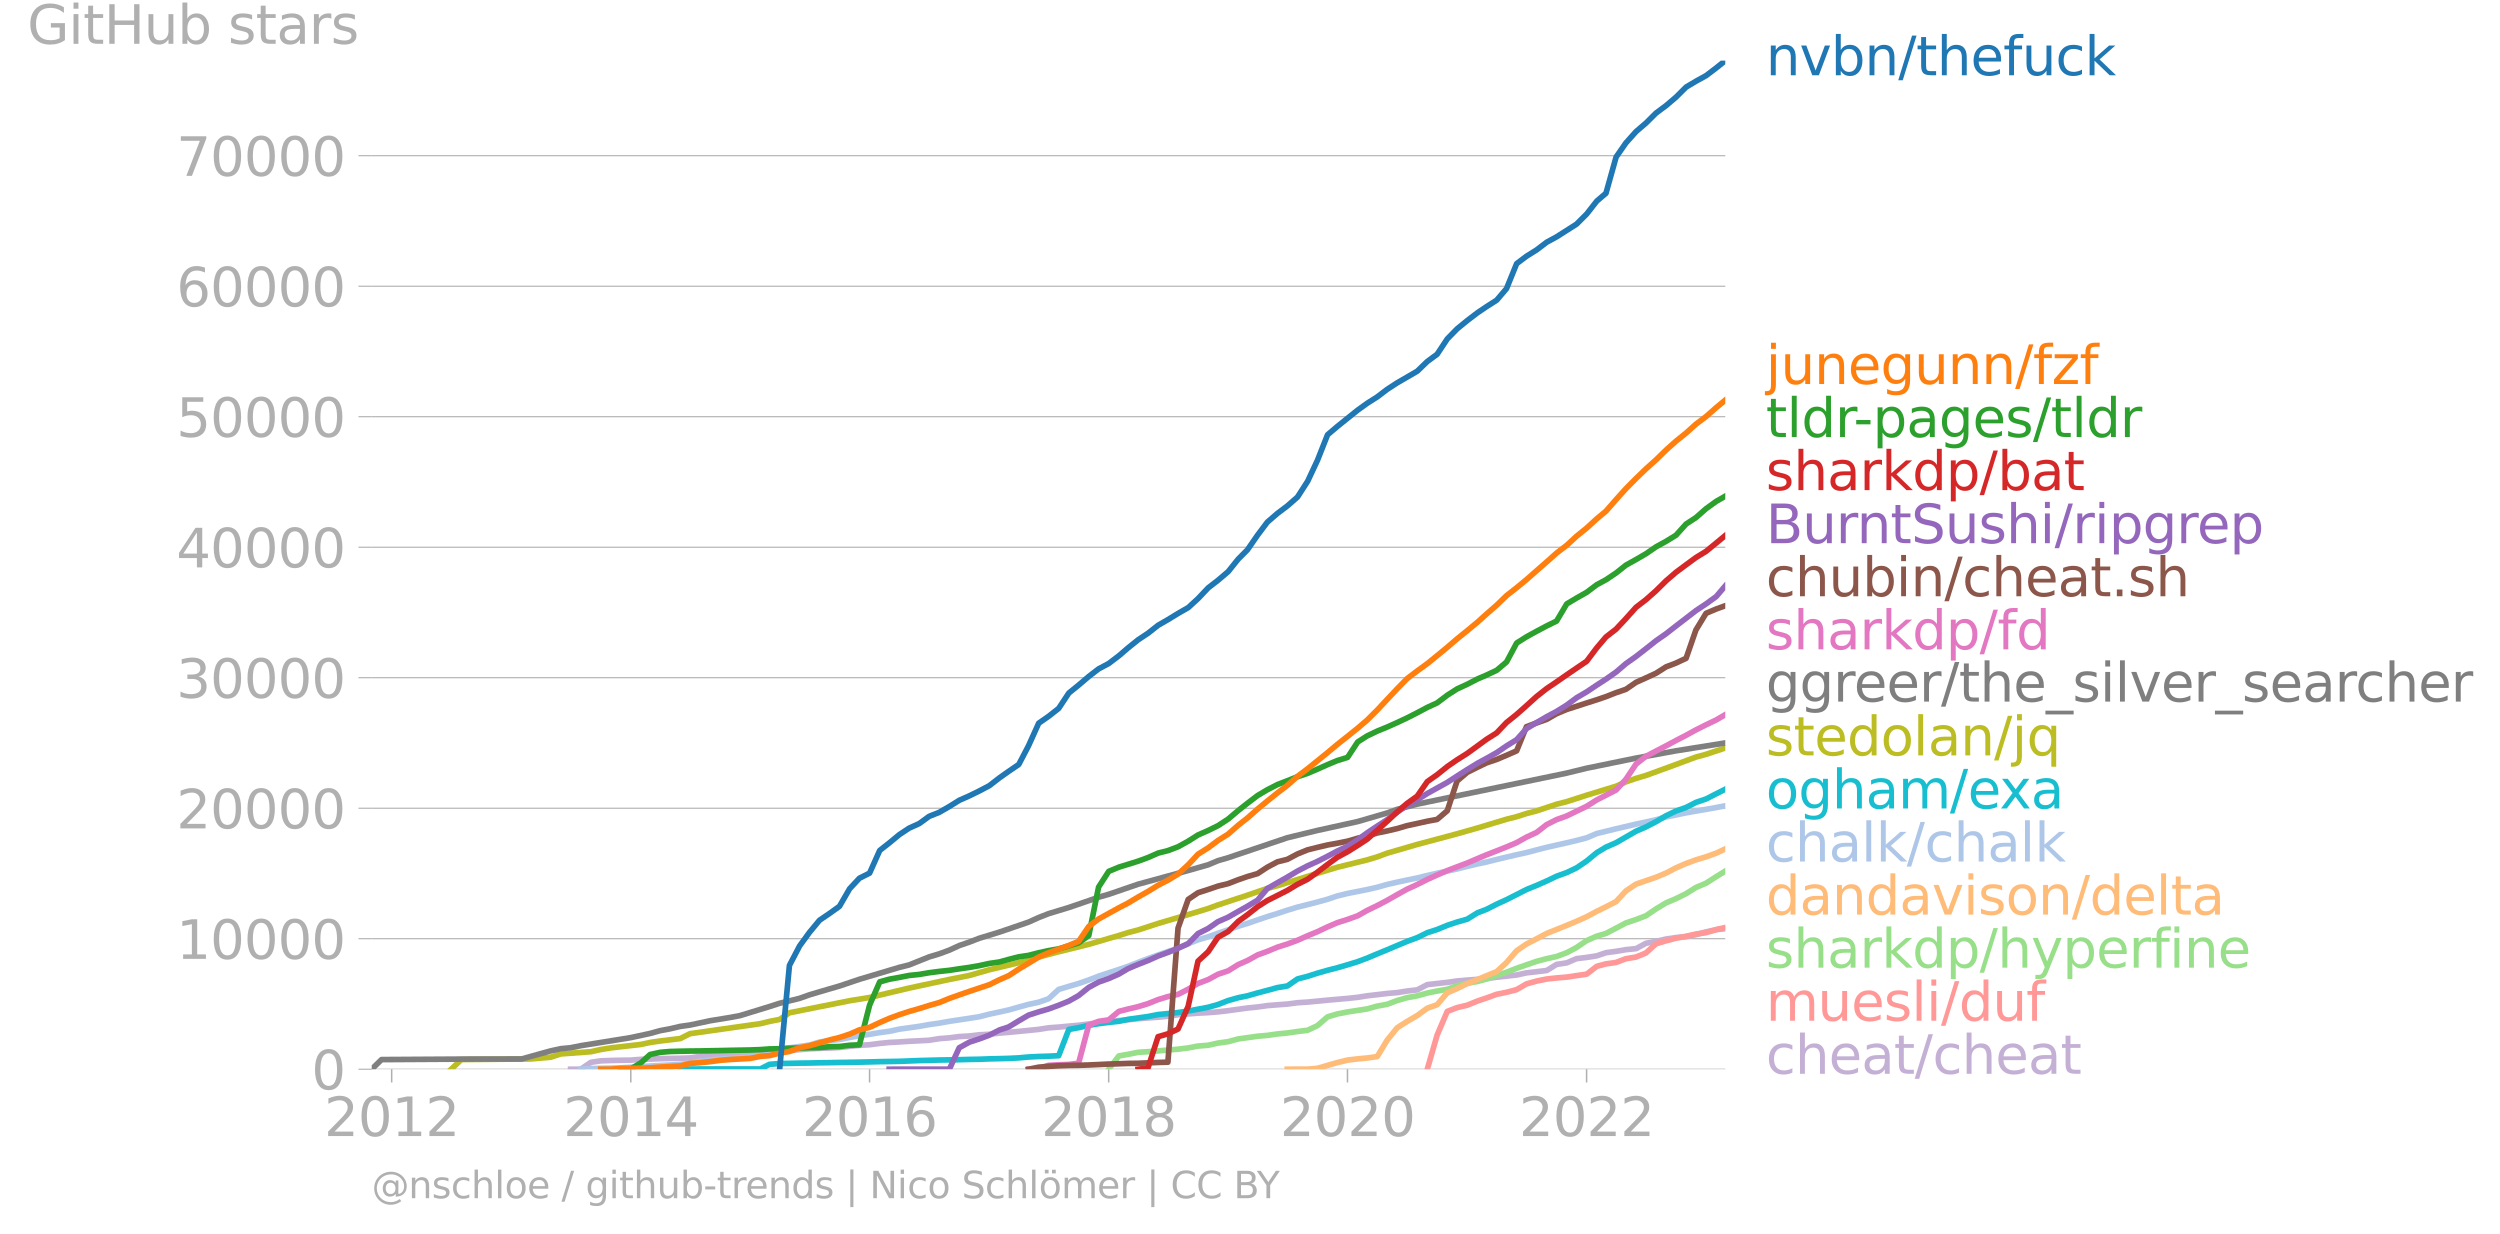 <svg xmlns="http://www.w3.org/2000/svg" xmlns:xlink="http://www.w3.org/1999/xlink" width="879.458" height="434.171" viewBox="0 0 659.593 325.628"><defs><style>*{stroke-linejoin:round;stroke-linecap:butt}</style></defs><g id="figure_1"><path id="patch_1" d="M0 325.628h659.593V0H0v325.628z" style="fill:none"/><g id="axes_1"><path id="patch_2" d="M98.073 282.101h357.12V15.99H98.073v266.112z" style="fill:none"/><g id="matplotlib.axis_1"><g id="xtick_1"><g id="line2d_1"><defs><path id="m8db3f0d326" d="M0 0v3.5" style="stroke:#b0b0b0;stroke-width:.4"/></defs><use xlink:href="#m8db3f0d326" x="103.338" y="282.101" style="fill:#b0b0b0;stroke:#b0b0b0;stroke-width:.4"/></g><g id="text_1" style="fill:#b0b0b0" transform="matrix(.14 0 0 -.14 85.523 299.74)"><defs><path id="DejaVuSans-32" d="M1228 531h2203V0H469v531q359 372 979 998 621 627 780 809 303 340 423 576 121 236 121 464 0 372-261 606-261 235-680 235-297 0-627-103-329-103-704-313v638q381 153 712 231 332 78 607 78 725 0 1156-363 431-362 431-968 0-288-108-546-107-257-392-607-78-91-497-524-418-433-1181-1211z" transform="scale(.016)"/><path id="DejaVuSans-30" d="M2034 4250q-487 0-733-480-245-479-245-1442 0-959 245-1439 246-480 733-480 491 0 736 480 246 480 246 1439 0 963-246 1442-245 480-736 480zm0 500q785 0 1199-621 414-620 414-1801 0-1178-414-1799Q2819-91 2034-91q-784 0-1198 620-414 621-414 1799 0 1181 414 1801 414 621 1198 621z" transform="scale(.016)"/><path id="DejaVuSans-31" d="M794 531h1031v3560L703 3866v575l1116 225h631V531h1031V0H794v531z" transform="scale(.016)"/></defs><use xlink:href="#DejaVuSans-32"/><use xlink:href="#DejaVuSans-30" x="63.623"/><use xlink:href="#DejaVuSans-31" x="127.246"/><use xlink:href="#DejaVuSans-32" x="190.869"/></g></g><g id="xtick_2"><use xlink:href="#m8db3f0d326" id="line2d_2" x="166.425" y="282.101" style="fill:#b0b0b0;stroke:#b0b0b0;stroke-width:.4"/><g id="text_2" style="fill:#b0b0b0" transform="matrix(.14 0 0 -.14 148.61 299.74)"><defs><path id="DejaVuSans-34" d="M2419 4116 825 1625h1594v2491zm-166 550h794V1625h666v-525h-666V0h-628v1100H313v609l1940 2957z" transform="scale(.016)"/></defs><use xlink:href="#DejaVuSans-32"/><use xlink:href="#DejaVuSans-30" x="63.623"/><use xlink:href="#DejaVuSans-31" x="127.246"/><use xlink:href="#DejaVuSans-34" x="190.869"/></g></g><g id="xtick_3"><use xlink:href="#m8db3f0d326" id="line2d_3" x="229.426" y="282.101" style="fill:#b0b0b0;stroke:#b0b0b0;stroke-width:.4"/><g id="text_3" style="fill:#b0b0b0" transform="matrix(.14 0 0 -.14 211.61 299.74)"><defs><path id="DejaVuSans-36" d="M2113 2584q-425 0-674-291-248-290-248-796 0-503 248-796 249-292 674-292t673 292q248 293 248 796 0 506-248 796-248 291-673 291zm1253 1979v-575q-238 112-480 171-242 60-480 60-625 0-955-422-329-422-376-1275 184 272 462 417 279 145 613 145 703 0 1111-427 408-426 408-1160 0-719-425-1154Q2819-91 2113-91q-810 0-1238 620-428 621-428 1799 0 1106 525 1764t1409 658q238 0 480-47t505-140z" transform="scale(.016)"/></defs><use xlink:href="#DejaVuSans-32"/><use xlink:href="#DejaVuSans-30" x="63.623"/><use xlink:href="#DejaVuSans-31" x="127.246"/><use xlink:href="#DejaVuSans-36" x="190.869"/></g></g><g id="xtick_4"><use xlink:href="#m8db3f0d326" id="line2d_4" x="292.513" y="282.101" style="fill:#b0b0b0;stroke:#b0b0b0;stroke-width:.4"/><g id="text_4" style="fill:#b0b0b0" transform="matrix(.14 0 0 -.14 274.698 299.74)"><defs><path id="DejaVuSans-38" d="M2034 2216q-450 0-708-241-257-241-257-662 0-422 257-663 258-241 708-241t709 242q260 243 260 662 0 421-258 662-257 241-711 241zm-631 268q-406 100-633 378-226 279-226 679 0 559 398 884 399 325 1092 325 697 0 1094-325t397-884q0-400-227-679-226-278-629-378 456-106 710-416 255-309 255-755 0-679-414-1042Q2806-91 2034-91q-771 0-1186 362-414 363-414 1042 0 446 256 755 257 310 713 416zm-231 997q0-362 226-565 227-203 636-203 407 0 636 203 230 203 230 565 0 363-230 566-229 203-636 203-409 0-636-203-226-203-226-566z" transform="scale(.016)"/></defs><use xlink:href="#DejaVuSans-32"/><use xlink:href="#DejaVuSans-30" x="63.623"/><use xlink:href="#DejaVuSans-31" x="127.246"/><use xlink:href="#DejaVuSans-38" x="190.869"/></g></g><g id="xtick_5"><use xlink:href="#m8db3f0d326" id="line2d_5" x="355.514" y="282.101" style="fill:#b0b0b0;stroke:#b0b0b0;stroke-width:.4"/><g id="text_5" style="fill:#b0b0b0" transform="matrix(.14 0 0 -.14 337.699 299.74)"><use xlink:href="#DejaVuSans-32"/><use xlink:href="#DejaVuSans-30" x="63.623"/><use xlink:href="#DejaVuSans-32" x="127.246"/><use xlink:href="#DejaVuSans-30" x="190.869"/></g></g><g id="xtick_6"><use xlink:href="#m8db3f0d326" id="line2d_6" x="418.601" y="282.101" style="fill:#b0b0b0;stroke:#b0b0b0;stroke-width:.4"/><g id="text_6" style="fill:#b0b0b0" transform="matrix(.14 0 0 -.14 400.786 299.74)"><use xlink:href="#DejaVuSans-32"/><use xlink:href="#DejaVuSans-30" x="63.623"/><use xlink:href="#DejaVuSans-32" x="127.246"/><use xlink:href="#DejaVuSans-32" x="190.869"/></g></g></g><g id="matplotlib.axis_2"><g id="ytick_1"><path id="line2d_7" d="M98.073 282.101h357.12" clip-path="url(#p2dee086907)" style="fill:none;stroke:#b0b0b0;stroke-width:.3;stroke-linecap:square"/><g id="line2d_8"><defs><path id="m0c941d8a21" d="M0 0h-3.5" style="stroke:#b0b0b0;stroke-width:.3"/></defs><use xlink:href="#m0c941d8a21" x="98.073" y="282.101" style="fill:#b0b0b0;stroke:#b0b0b0;stroke-width:.3"/></g><use xlink:href="#DejaVuSans-30" id="text_7" style="fill:#b0b0b0" transform="matrix(.14 0 0 -.14 82.166 287.42)"/></g><g id="ytick_2"><path id="line2d_9" d="M98.073 247.67h357.12" clip-path="url(#p2dee086907)" style="fill:none;stroke:#b0b0b0;stroke-width:.3;stroke-linecap:square"/><use xlink:href="#m0c941d8a21" id="line2d_10" x="98.073" y="247.671" style="fill:#b0b0b0;stroke:#b0b0b0;stroke-width:.3"/><g id="text_8" style="fill:#b0b0b0" transform="matrix(.14 0 0 -.14 46.536 252.99)"><use xlink:href="#DejaVuSans-31"/><use xlink:href="#DejaVuSans-30" x="63.623"/><use xlink:href="#DejaVuSans-30" x="127.246"/><use xlink:href="#DejaVuSans-30" x="190.869"/><use xlink:href="#DejaVuSans-30" x="254.492"/></g></g><g id="ytick_3"><path id="line2d_11" d="M98.073 213.24h357.12" clip-path="url(#p2dee086907)" style="fill:none;stroke:#b0b0b0;stroke-width:.3;stroke-linecap:square"/><use xlink:href="#m0c941d8a21" id="line2d_12" x="98.073" y="213.24" style="fill:#b0b0b0;stroke:#b0b0b0;stroke-width:.3"/><g id="text_9" style="fill:#b0b0b0" transform="matrix(.14 0 0 -.14 46.536 218.559)"><use xlink:href="#DejaVuSans-32"/><use xlink:href="#DejaVuSans-30" x="63.623"/><use xlink:href="#DejaVuSans-30" x="127.246"/><use xlink:href="#DejaVuSans-30" x="190.869"/><use xlink:href="#DejaVuSans-30" x="254.492"/></g></g><g id="ytick_4"><path id="line2d_13" d="M98.073 178.809h357.12" clip-path="url(#p2dee086907)" style="fill:none;stroke:#b0b0b0;stroke-width:.3;stroke-linecap:square"/><use xlink:href="#m0c941d8a21" id="line2d_14" x="98.073" y="178.809" style="fill:#b0b0b0;stroke:#b0b0b0;stroke-width:.3"/><g id="text_10" style="fill:#b0b0b0" transform="matrix(.14 0 0 -.14 46.536 184.128)"><defs><path id="DejaVuSans-33" d="M2597 2516q453-97 707-404 255-306 255-756 0-690-475-1069Q2609-91 1734-91q-293 0-604 58T488 141v609q262-153 574-231 313-78 654-78 593 0 904 234t311 681q0 413-289 645-289 233-804 233h-544v519h569q465 0 712 186t247 536q0 359-255 551-254 193-729 193-260 0-557-57-297-56-653-174v562q360 100 674 150t592 50q719 0 1137-327 419-326 419-882 0-388-222-655t-631-370z" transform="scale(.016)"/></defs><use xlink:href="#DejaVuSans-33"/><use xlink:href="#DejaVuSans-30" x="63.623"/><use xlink:href="#DejaVuSans-30" x="127.246"/><use xlink:href="#DejaVuSans-30" x="190.869"/><use xlink:href="#DejaVuSans-30" x="254.492"/></g></g><g id="ytick_5"><path id="line2d_15" d="M98.073 144.378h357.12" clip-path="url(#p2dee086907)" style="fill:none;stroke:#b0b0b0;stroke-width:.3;stroke-linecap:square"/><use xlink:href="#m0c941d8a21" id="line2d_16" x="98.073" y="144.378" style="fill:#b0b0b0;stroke:#b0b0b0;stroke-width:.3"/><g id="text_11" style="fill:#b0b0b0" transform="matrix(.14 0 0 -.14 46.536 149.697)"><use xlink:href="#DejaVuSans-34"/><use xlink:href="#DejaVuSans-30" x="63.623"/><use xlink:href="#DejaVuSans-30" x="127.246"/><use xlink:href="#DejaVuSans-30" x="190.869"/><use xlink:href="#DejaVuSans-30" x="254.492"/></g></g><g id="ytick_6"><path id="line2d_17" d="M98.073 109.947h357.12" clip-path="url(#p2dee086907)" style="fill:none;stroke:#b0b0b0;stroke-width:.3;stroke-linecap:square"/><use xlink:href="#m0c941d8a21" id="line2d_18" x="98.073" y="109.947" style="fill:#b0b0b0;stroke:#b0b0b0;stroke-width:.3"/><g id="text_12" style="fill:#b0b0b0" transform="matrix(.14 0 0 -.14 46.536 115.266)"><defs><path id="DejaVuSans-35" d="M691 4666h2478v-532H1269V2991q137 47 274 70 138 23 276 23 781 0 1237-428 457-428 457-1159 0-753-469-1171Q2575-91 1722-91q-294 0-599 50Q819 9 494 109v635q281-153 581-228t634-75q541 0 856 284 316 284 316 772 0 487-316 771-315 285-856 285-253 0-505-56-251-56-513-175v2344z" transform="scale(.016)"/></defs><use xlink:href="#DejaVuSans-35"/><use xlink:href="#DejaVuSans-30" x="63.623"/><use xlink:href="#DejaVuSans-30" x="127.246"/><use xlink:href="#DejaVuSans-30" x="190.869"/><use xlink:href="#DejaVuSans-30" x="254.492"/></g></g><g id="ytick_7"><path id="line2d_19" d="M98.073 75.517h357.12" clip-path="url(#p2dee086907)" style="fill:none;stroke:#b0b0b0;stroke-width:.3;stroke-linecap:square"/><use xlink:href="#m0c941d8a21" id="line2d_20" x="98.073" y="75.517" style="fill:#b0b0b0;stroke:#b0b0b0;stroke-width:.3"/><g id="text_13" style="fill:#b0b0b0" transform="matrix(.14 0 0 -.14 46.536 80.836)"><use xlink:href="#DejaVuSans-36"/><use xlink:href="#DejaVuSans-30" x="63.623"/><use xlink:href="#DejaVuSans-30" x="127.246"/><use xlink:href="#DejaVuSans-30" x="190.869"/><use xlink:href="#DejaVuSans-30" x="254.492"/></g></g><g id="ytick_8"><path id="line2d_21" d="M98.073 41.086h357.12" clip-path="url(#p2dee086907)" style="fill:none;stroke:#b0b0b0;stroke-width:.3;stroke-linecap:square"/><use xlink:href="#m0c941d8a21" id="line2d_22" x="98.073" y="41.086" style="fill:#b0b0b0;stroke:#b0b0b0;stroke-width:.3"/><g id="text_14" style="fill:#b0b0b0" transform="matrix(.14 0 0 -.14 46.536 46.405)"><defs><path id="DejaVuSans-37" d="M525 4666h3000v-269L1831 0h-659l1594 4134H525v532z" transform="scale(.016)"/></defs><use xlink:href="#DejaVuSans-37"/><use xlink:href="#DejaVuSans-30" x="63.623"/><use xlink:href="#DejaVuSans-30" x="127.246"/><use xlink:href="#DejaVuSans-30" x="190.869"/><use xlink:href="#DejaVuSans-30" x="254.492"/></g></g><g id="text_15" style="fill:#b0b0b0" transform="matrix(.14 0 0 -.14 7.2 11.563)"><defs><path id="DejaVuSans-47" d="M3809 666v1253H2778v519h1656V434q-365-259-806-392-440-133-940-133-1094 0-1712 639-617 640-617 1780 0 1144 617 1783 618 639 1712 639 456 0 867-113 411-112 758-331v-672q-350 297-744 447t-828 150q-857 0-1287-478-429-478-429-1425 0-944 429-1422 430-478 1287-478 334 0 596 58 263 58 472 180z" transform="scale(.016)"/><path id="DejaVuSans-69" d="M603 3500h575V0H603v3500zm0 1363h575v-729H603v729z" transform="scale(.016)"/><path id="DejaVuSans-74" d="M1172 4494v-994h1184v-447H1172V1153q0-428 117-550t477-122h590V0h-590q-666 0-919 248-253 249-253 905v1900H172v447h422v994h578z" transform="scale(.016)"/><path id="DejaVuSans-48" d="M628 4666h631V2753h2294v1913h631V0h-631v2222H1259V0H628v4666z" transform="scale(.016)"/><path id="DejaVuSans-75" d="M544 1381v2119h575V1403q0-497 193-746 194-248 582-248 465 0 735 297 271 297 271 810v1984h575V0h-575v538q-209-319-486-474-276-155-642-155-603 0-916 375-312 375-312 1097zm1447 2203z" transform="scale(.016)"/><path id="DejaVuSans-62" d="M3116 1747q0 634-261 995t-717 361q-457 0-718-361t-261-995q0-634 261-995t718-361q456 0 717 361t261 995zM1159 2969q182 312 458 463 277 152 661 152 638 0 1036-506 399-506 399-1331T3314 415Q2916-91 2278-91q-384 0-661 152-276 152-458 464V0H581v4863h578V2969z" transform="scale(.016)"/><path id="DejaVuSans-73" d="M2834 3397v-544q-243 125-506 187-262 63-544 63-428 0-642-131t-214-394q0-200 153-314t616-217l197-44q612-131 870-370t258-667q0-488-386-773Q2250-91 1575-91q-281 0-586 55T347 128v594q319-166 628-249 309-82 613-82 406 0 624 139 219 139 219 392 0 234-158 359-157 125-692 241l-200 47q-534 112-772 345-237 233-237 639 0 494 350 762 350 269 994 269 318 0 599-47 282-46 519-140z" transform="scale(.016)"/><path id="DejaVuSans-61" d="M2194 1759q-697 0-966-159t-269-544q0-306 202-486 202-179 548-179 479 0 768 339t289 901v128h-572zm1147 238V0h-575v531q-197-318-491-470T1556-91q-537 0-855 302-317 302-317 808 0 590 395 890 396 300 1180 300h807v57q0 397-261 614t-733 217q-300 0-585-72-284-72-546-216v532q315 122 612 182 297 61 578 61 760 0 1135-394 375-393 375-1193z" transform="scale(.016)"/><path id="DejaVuSans-72" d="M2631 2963q-97 56-211 82-114 27-251 27-488 0-749-317t-261-911V0H581v3500h578v-544q182 319 472 473 291 155 707 155 59 0 131-8 72-7 159-23l3-590z" transform="scale(.016)"/></defs><use xlink:href="#DejaVuSans-47"/><use xlink:href="#DejaVuSans-69" x="77.49"/><use xlink:href="#DejaVuSans-74" x="105.273"/><use xlink:href="#DejaVuSans-48" x="144.482"/><use xlink:href="#DejaVuSans-75" x="219.678"/><use xlink:href="#DejaVuSans-62" x="283.057"/><use xlink:href="#DejaVuSans-20" x="346.533"/><use xlink:href="#DejaVuSans-73" x="378.32"/><use xlink:href="#DejaVuSans-74" x="430.42"/><use xlink:href="#DejaVuSans-61" x="469.629"/><use xlink:href="#DejaVuSans-72" x="530.908"/><use xlink:href="#DejaVuSans-73" x="572.021"/></g></g><path id="line2d_23" d="m150.545 282.101 2.675-.003 2.676-1.815 2.589-.392 2.675-.097 2.59-.058 2.675-.035 2.675-.21 2.417-.072 2.675-.103 2.59-.059 2.674-.048 2.59-.08 2.675-.392 2.675-.258 2.59-.21 2.675-.12 2.589-.286 2.675-.186 2.676-.158 2.416-.076 2.675-.138 2.59-.127 2.675-.241 2.589-.214 2.675-.127 2.676-.086 2.589-.138 2.675-.31 2.59-.262 2.675-.161 2.675-.348 2.503-.251 2.675-.135 2.59-.175 2.675-.128 2.589-.14 2.675-.428 2.675-.21 2.59-.337 2.675-.152 2.589-.317 2.675-.14 2.676-.304 2.416-.203 2.676-.251 2.589-.255 2.675-.272 2.59-.413 2.675-.193 2.675-.255 2.589-.234 2.675-.34 2.59-.297 2.675-.234 2.675-.375 2.417-.2 2.675-.279 2.59-.206 2.674-.193 2.59-.258 2.675-.386 2.675-.22 2.59-.2 2.675-.141 2.589-.203 2.675-.31 2.676-.372 2.416-.327 2.675-.276 2.59-.365 2.675-.213 2.589-.19 2.675-.354 2.676-.172 2.589-.245 2.675-.265 2.59-.224 2.675-.234 2.675-.286 2.503-.402 2.675-.307 2.59-.31 2.675-.227 2.589-.417 2.675-.303 2.675-1.39 2.59-.29 2.675-.3 2.589-.368 2.675-.23 2.676-.2 2.416-.193 2.676-.375 2.589-.276 2.675-.306 2.59-.565 2.675-.303 2.675-.317 2.589-1.607 2.675-.41 2.59-1.112 2.675-.324 2.675-.42 2.417-.83 2.675-.358 2.59-.437 2.675-.269 2.589-1.411 2.675-.51 2.675-.62 2.59-.385 2.675-.259 2.589-.506 2.675-.743 2.676-.575 2.416-.255" clip-path="url(#p2dee086907)" style="fill:none;stroke:#c5b0d5;stroke-width:1.5;stroke-linecap:square"/><path id="line2d_24" d="m376.571 282.101 2.59-8.98 2.675-6.27 2.589-.998 2.675-.643 2.676-1.088 2.416-.816 2.676-.975 2.589-.52 2.675-.706 2.59-1.508 2.675-.75 2.675-.544 2.589-.283 2.675-.22 2.59-.392 2.675-.38 2.675-2.065 2.417-.661 2.675-.372 2.59-.978 2.675-.447 2.589-1.054 2.675-2.438 2.675-.802 2.59-.675 2.675-.499 2.589-.589 2.675-.375 2.676-.806 2.416-.564" clip-path="url(#p2dee086907)" style="fill:none;stroke:#ff9896;stroke-width:1.5;stroke-linecap:square"/><path id="line2d_25" d="m292.513 282.101 2.675-3.501 2.417-.427 2.675-.534 2.59-.162 2.674-.213 2.59-.227 2.675-.224 2.675-.33 2.59-.493 2.675-.21 2.589-.579 2.675-.365 2.676-.73 2.416-.33 2.675-.379 2.59-.224 2.675-.382 2.589-.251 2.675-.386 2.676-.33 2.589-1.22 2.675-2.32 2.59-.768 2.675-.526 2.675-.41 2.503-.39 2.675-.746 2.59-.469 2.675-1.005 2.589-.747 2.675-.475 2.675-.754 2.59-.52 2.675-.468 2.589-.94 2.675-.624 2.676-.492 2.416-.644 2.676-.954 2.589-.833 2.675-1.05 2.59-.905 2.675-.927 2.675-.705 2.589-.572 2.675-.998 2.59-1.37 2.675-1.826 2.675-1.177 2.417-.713 2.675-1.39 2.59-1.382 2.675-.891 2.589-.978 2.675-1.822 2.675-1.61 2.59-1.106 2.675-1.315 2.589-1.626 2.675-1.14 2.676-1.71 2.416-1.495" clip-path="url(#p2dee086907)" style="fill:none;stroke:#98df8a;stroke-width:1.5;stroke-linecap:square"/><g id="text_16" style="fill:#1f77b4" transform="matrix(.14 0 0 -.14 465.907 19.852)"><defs><path id="DejaVuSans-6e" d="M3513 2113V0h-575v2094q0 497-194 743-194 247-581 247-466 0-735-297-269-296-269-809V0H581v3500h578v-544q207 316 486 472 280 156 646 156 603 0 912-373 310-373 310-1098z" transform="scale(.016)"/><path id="DejaVuSans-76" d="M191 3500h609L1894 563l1094 2937h609L2284 0h-781L191 3500z" transform="scale(.016)"/><path id="DejaVuSans-2f" d="M1625 4666h531L531-594H0l1625 5260z" transform="scale(.016)"/><path id="DejaVuSans-68" d="M3513 2113V0h-575v2094q0 497-194 743-194 247-581 247-466 0-735-297-269-296-269-809V0H581v4863h578V2956q207 316 486 472 280 156 646 156 603 0 912-373 310-373 310-1098z" transform="scale(.016)"/><path id="DejaVuSans-65" d="M3597 1894v-281H953q38-594 358-905t892-311q331 0 642 81t618 244V178Q3153 47 2828-22t-659-69q-838 0-1327 487-489 488-489 1320 0 859 464 1363 464 505 1252 505 706 0 1117-455 411-454 411-1235zm-575 169q-6 471-264 752-258 282-683 282-481 0-770-272t-333-766l2050 4z" transform="scale(.016)"/><path id="DejaVuSans-66" d="M2375 4863v-479h-550q-309 0-430-125-120-125-120-450v-309h947v-447h-947V0H697v3053H147v447h550v244q0 584 272 851 272 268 862 268h544z" transform="scale(.016)"/><path id="DejaVuSans-63" d="M3122 3366v-538q-244 135-489 202t-495 67q-560 0-870-355-309-354-309-995t309-996q310-354 870-354 250 0 495 67t489 202V134Q2881 22 2623-34q-257-57-548-57-791 0-1257 497-465 497-465 1341 0 856 470 1346 471 491 1290 491 265 0 518-55 253-54 491-163z" transform="scale(.016)"/><path id="DejaVuSans-6b" d="M581 4863h578V1991l1716 1509h734L1753 1863 3688 0h-750L1159 1709V0H581v4863z" transform="scale(.016)"/></defs><use xlink:href="#DejaVuSans-6e"/><use xlink:href="#DejaVuSans-76" x="63.379"/><use xlink:href="#DejaVuSans-62" x="122.559"/><use xlink:href="#DejaVuSans-6e" x="186.035"/><use xlink:href="#DejaVuSans-2f" x="249.414"/><use xlink:href="#DejaVuSans-74" x="283.105"/><use xlink:href="#DejaVuSans-68" x="322.314"/><use xlink:href="#DejaVuSans-65" x="385.693"/><use xlink:href="#DejaVuSans-66" x="447.217"/><use xlink:href="#DejaVuSans-75" x="482.422"/><use xlink:href="#DejaVuSans-63" x="545.801"/><use xlink:href="#DejaVuSans-6b" x="600.781"/></g><g id="text_17" style="fill:#ff7f0e" transform="matrix(.14 0 0 -.14 465.907 101.31)"><defs><path id="DejaVuSans-6a" d="M603 3500h575V-63q0-668-255-968-254-300-820-300h-219v487H38q328 0 446 152Q603-541 603-63v3563zm0 1363h575v-729H603v729z" transform="scale(.016)"/><path id="DejaVuSans-67" d="M2906 1791q0 625-258 968-257 344-723 344-462 0-720-344-258-343-258-968 0-622 258-966t720-344q466 0 723 344 258 344 258 966zm575-1357q0-893-397-1329-396-436-1215-436-303 0-572 45t-522 139v559q253-137 500-202 247-66 503-66 566 0 847 295t281 892v285q-178-310-456-463T1784 0Q1141 0 747 490 353 981 353 1791q0 812 394 1302 394 491 1037 491 388 0 666-153t456-462v531h575V434z" transform="scale(.016)"/><path id="DejaVuSans-7a" d="M353 3500h2731v-525L922 459h2162V0H275v525l2163 2516H353v459z" transform="scale(.016)"/></defs><use xlink:href="#DejaVuSans-6a"/><use xlink:href="#DejaVuSans-75" x="27.783"/><use xlink:href="#DejaVuSans-6e" x="91.162"/><use xlink:href="#DejaVuSans-65" x="154.541"/><use xlink:href="#DejaVuSans-67" x="216.064"/><use xlink:href="#DejaVuSans-75" x="279.541"/><use xlink:href="#DejaVuSans-6e" x="342.92"/><use xlink:href="#DejaVuSans-6e" x="406.299"/><use xlink:href="#DejaVuSans-2f" x="469.678"/><use xlink:href="#DejaVuSans-66" x="503.369"/><use xlink:href="#DejaVuSans-7a" x="538.574"/><use xlink:href="#DejaVuSans-66" x="591.064"/></g><g id="text_18" style="fill:#2ca02c" transform="matrix(.14 0 0 -.14 465.907 115.31)"><defs><path id="DejaVuSans-6c" d="M603 4863h575V0H603v4863z" transform="scale(.016)"/><path id="DejaVuSans-64" d="M2906 2969v1894h575V0h-575v525q-181-312-458-464-276-152-664-152-634 0-1033 506-398 507-398 1332t398 1331q399 506 1033 506 388 0 664-152 277-151 458-463zM947 1747q0-634 261-995t717-361q456 0 718 361 263 361 263 995t-263 995q-262 361-718 361t-717-361q-261-361-261-995z" transform="scale(.016)"/><path id="DejaVuSans-2d" d="M313 2009h1684v-512H313v512z" transform="scale(.016)"/><path id="DejaVuSans-70" d="M1159 525v-1856H581v4831h578v-531q182 312 458 463 277 152 661 152 638 0 1036-506 399-506 399-1331T3314 415Q2916-91 2278-91q-384 0-661 152-276 152-458 464zm1957 1222q0 634-261 995t-717 361q-457 0-718-361t-261-995q0-634 261-995t718-361q456 0 717 361t261 995z" transform="scale(.016)"/></defs><use xlink:href="#DejaVuSans-74"/><use xlink:href="#DejaVuSans-6c" x="39.209"/><use xlink:href="#DejaVuSans-64" x="66.992"/><use xlink:href="#DejaVuSans-72" x="130.469"/><use xlink:href="#DejaVuSans-2d" x="165.207"/><use xlink:href="#DejaVuSans-70" x="201.291"/><use xlink:href="#DejaVuSans-61" x="264.768"/><use xlink:href="#DejaVuSans-67" x="326.047"/><use xlink:href="#DejaVuSans-65" x="389.523"/><use xlink:href="#DejaVuSans-73" x="451.047"/><use xlink:href="#DejaVuSans-2f" x="503.146"/><use xlink:href="#DejaVuSans-74" x="536.838"/><use xlink:href="#DejaVuSans-6c" x="576.047"/><use xlink:href="#DejaVuSans-64" x="603.83"/><use xlink:href="#DejaVuSans-72" x="667.307"/></g><g id="text_19" style="fill:#d62728" transform="matrix(.14 0 0 -.14 465.907 129.31)"><use xlink:href="#DejaVuSans-73"/><use xlink:href="#DejaVuSans-68" x="52.1"/><use xlink:href="#DejaVuSans-61" x="115.479"/><use xlink:href="#DejaVuSans-72" x="176.758"/><use xlink:href="#DejaVuSans-6b" x="217.871"/><use xlink:href="#DejaVuSans-64" x="275.781"/><use xlink:href="#DejaVuSans-70" x="339.258"/><use xlink:href="#DejaVuSans-2f" x="402.734"/><use xlink:href="#DejaVuSans-62" x="436.426"/><use xlink:href="#DejaVuSans-61" x="499.902"/><use xlink:href="#DejaVuSans-74" x="561.182"/></g><g id="text_20" style="fill:#9467bd" transform="matrix(.14 0 0 -.14 465.907 143.31)"><defs><path id="DejaVuSans-42" d="M1259 2228V519h1013q509 0 754 211 246 211 246 645 0 438-246 645-245 208-754 208H1259zm0 1919V2741h935q462 0 688 173 227 174 227 530 0 353-227 528-226 175-688 175h-935zm-631 519h1613q722 0 1112-300 391-300 391-853 0-429-200-682t-588-315q466-100 724-418 258-317 258-792 0-625-425-966Q3088 0 2303 0H628v4666z" transform="scale(.016)"/><path id="DejaVuSans-53" d="M3425 4513v-616q-359 172-678 256-319 85-616 85-515 0-795-200t-280-569q0-310 186-468 186-157 705-254l381-78q706-135 1042-474t336-907q0-679-455-1029Q2797-91 1919-91q-331 0-705 75-373 75-773 222v650q384-215 753-325 369-109 725-109 540 0 834 212 294 213 294 607 0 343-211 537t-692 291l-385 75q-706 140-1022 440-315 300-315 835 0 619 436 975t1201 356q329 0 669-60 341-59 697-177z" transform="scale(.016)"/></defs><use xlink:href="#DejaVuSans-42"/><use xlink:href="#DejaVuSans-75" x="68.604"/><use xlink:href="#DejaVuSans-72" x="131.982"/><use xlink:href="#DejaVuSans-6e" x="171.346"/><use xlink:href="#DejaVuSans-74" x="234.725"/><use xlink:href="#DejaVuSans-53" x="273.934"/><use xlink:href="#DejaVuSans-75" x="337.41"/><use xlink:href="#DejaVuSans-73" x="400.789"/><use xlink:href="#DejaVuSans-68" x="452.889"/><use xlink:href="#DejaVuSans-69" x="516.268"/><use xlink:href="#DejaVuSans-2f" x="544.051"/><use xlink:href="#DejaVuSans-72" x="577.742"/><use xlink:href="#DejaVuSans-69" x="618.855"/><use xlink:href="#DejaVuSans-70" x="646.639"/><use xlink:href="#DejaVuSans-67" x="710.115"/><use xlink:href="#DejaVuSans-72" x="773.592"/><use xlink:href="#DejaVuSans-65" x="812.455"/><use xlink:href="#DejaVuSans-70" x="873.979"/></g><g id="text_21" style="fill:#8c564b" transform="matrix(.14 0 0 -.14 465.907 157.31)"><defs><path id="DejaVuSans-2e" d="M684 794h660V0H684v794z" transform="scale(.016)"/></defs><use xlink:href="#DejaVuSans-63"/><use xlink:href="#DejaVuSans-68" x="54.98"/><use xlink:href="#DejaVuSans-75" x="118.359"/><use xlink:href="#DejaVuSans-62" x="181.738"/><use xlink:href="#DejaVuSans-69" x="245.215"/><use xlink:href="#DejaVuSans-6e" x="272.998"/><use xlink:href="#DejaVuSans-2f" x="336.377"/><use xlink:href="#DejaVuSans-63" x="370.068"/><use xlink:href="#DejaVuSans-68" x="425.049"/><use xlink:href="#DejaVuSans-65" x="488.428"/><use xlink:href="#DejaVuSans-61" x="549.951"/><use xlink:href="#DejaVuSans-74" x="611.23"/><use xlink:href="#DejaVuSans-2e" x="650.439"/><use xlink:href="#DejaVuSans-73" x="682.227"/><use xlink:href="#DejaVuSans-68" x="734.326"/></g><g id="text_22" style="fill:#e377c2" transform="matrix(.14 0 0 -.14 465.907 171.31)"><use xlink:href="#DejaVuSans-73"/><use xlink:href="#DejaVuSans-68" x="52.1"/><use xlink:href="#DejaVuSans-61" x="115.479"/><use xlink:href="#DejaVuSans-72" x="176.758"/><use xlink:href="#DejaVuSans-6b" x="217.871"/><use xlink:href="#DejaVuSans-64" x="275.781"/><use xlink:href="#DejaVuSans-70" x="339.258"/><use xlink:href="#DejaVuSans-2f" x="402.734"/><use xlink:href="#DejaVuSans-66" x="436.426"/><use xlink:href="#DejaVuSans-64" x="471.631"/></g><g id="text_23" style="fill:#7f7f7f" transform="matrix(.14 0 0 -.14 465.907 185.115)"><defs><path id="DejaVuSans-5f" d="M3263-1063v-446H-63v446h3326z" transform="scale(.016)"/></defs><use xlink:href="#DejaVuSans-67"/><use xlink:href="#DejaVuSans-67" x="63.477"/><use xlink:href="#DejaVuSans-72" x="126.953"/><use xlink:href="#DejaVuSans-65" x="165.816"/><use xlink:href="#DejaVuSans-65" x="227.34"/><use xlink:href="#DejaVuSans-72" x="288.863"/><use xlink:href="#DejaVuSans-2f" x="329.977"/><use xlink:href="#DejaVuSans-74" x="363.668"/><use xlink:href="#DejaVuSans-68" x="402.877"/><use xlink:href="#DejaVuSans-65" x="466.256"/><use xlink:href="#DejaVuSans-5f" x="527.779"/><use xlink:href="#DejaVuSans-73" x="577.779"/><use xlink:href="#DejaVuSans-69" x="629.879"/><use xlink:href="#DejaVuSans-6c" x="657.662"/><use xlink:href="#DejaVuSans-76" x="685.445"/><use xlink:href="#DejaVuSans-65" x="744.625"/><use xlink:href="#DejaVuSans-72" x="806.148"/><use xlink:href="#DejaVuSans-5f" x="847.262"/><use xlink:href="#DejaVuSans-73" x="897.262"/><use xlink:href="#DejaVuSans-65" x="949.361"/><use xlink:href="#DejaVuSans-61" x="1010.885"/><use xlink:href="#DejaVuSans-72" x="1072.164"/><use xlink:href="#DejaVuSans-63" x="1111.027"/><use xlink:href="#DejaVuSans-68" x="1166.008"/><use xlink:href="#DejaVuSans-65" x="1229.387"/><use xlink:href="#DejaVuSans-72" x="1290.91"/></g><g id="text_24" style="fill:#bcbd22" transform="matrix(.14 0 0 -.14 465.907 199.31)"><defs><path id="DejaVuSans-6f" d="M1959 3097q-462 0-731-361t-269-989q0-628 267-989 268-361 733-361 460 0 728 362 269 363 269 988 0 622-269 986-268 364-728 364zm0 487q750 0 1178-488 429-487 429-1349 0-859-429-1349Q2709-91 1959-91q-753 0-1180 489-426 490-426 1349 0 862 426 1349 427 488 1180 488z" transform="scale(.016)"/><path id="DejaVuSans-71" d="M947 1747q0-634 261-995t717-361q456 0 718 361 263 361 263 995t-263 995q-262 361-718 361t-717-361q-261-361-261-995zM2906 525q-181-312-458-464-276-152-664-152-634 0-1033 506-398 507-398 1332t398 1331q399 506 1033 506 388 0 664-152 277-151 458-463v531h575v-4831h-575V525z" transform="scale(.016)"/></defs><use xlink:href="#DejaVuSans-73"/><use xlink:href="#DejaVuSans-74" x="52.1"/><use xlink:href="#DejaVuSans-65" x="91.309"/><use xlink:href="#DejaVuSans-64" x="152.832"/><use xlink:href="#DejaVuSans-6f" x="216.309"/><use xlink:href="#DejaVuSans-6c" x="277.49"/><use xlink:href="#DejaVuSans-61" x="305.273"/><use xlink:href="#DejaVuSans-6e" x="366.553"/><use xlink:href="#DejaVuSans-2f" x="429.932"/><use xlink:href="#DejaVuSans-6a" x="463.623"/><use xlink:href="#DejaVuSans-71" x="491.406"/></g><g id="text_25" style="fill:#17becf" transform="matrix(.14 0 0 -.14 465.907 213.31)"><defs><path id="DejaVuSans-6d" d="M3328 2828q216 388 516 572t706 184q547 0 844-383 297-382 297-1088V0h-578v2094q0 503-179 746-178 244-543 244-447 0-707-297-259-296-259-809V0h-578v2094q0 506-178 748t-550 242q-441 0-701-298-259-298-259-808V0H581v3500h578v-544q197 322 472 475t653 153q382 0 649-194 267-193 395-562z" transform="scale(.016)"/><path id="DejaVuSans-78" d="M3513 3500 2247 1797 3578 0h-678L1881 1375 863 0H184l1360 1831L300 3500h678l928-1247 928 1247h679z" transform="scale(.016)"/></defs><use xlink:href="#DejaVuSans-6f"/><use xlink:href="#DejaVuSans-67" x="61.182"/><use xlink:href="#DejaVuSans-68" x="124.658"/><use xlink:href="#DejaVuSans-61" x="188.037"/><use xlink:href="#DejaVuSans-6d" x="249.316"/><use xlink:href="#DejaVuSans-2f" x="346.729"/><use xlink:href="#DejaVuSans-65" x="380.42"/><use xlink:href="#DejaVuSans-78" x="440.193"/><use xlink:href="#DejaVuSans-61" x="499.373"/></g><g id="text_26" style="fill:#aec7e8" transform="matrix(.14 0 0 -.14 465.907 227.31)"><use xlink:href="#DejaVuSans-63"/><use xlink:href="#DejaVuSans-68" x="54.98"/><use xlink:href="#DejaVuSans-61" x="118.359"/><use xlink:href="#DejaVuSans-6c" x="179.639"/><use xlink:href="#DejaVuSans-6b" x="207.422"/><use xlink:href="#DejaVuSans-2f" x="265.332"/><use xlink:href="#DejaVuSans-63" x="299.023"/><use xlink:href="#DejaVuSans-68" x="354.004"/><use xlink:href="#DejaVuSans-61" x="417.383"/><use xlink:href="#DejaVuSans-6c" x="478.662"/><use xlink:href="#DejaVuSans-6b" x="506.445"/></g><g id="text_27" style="fill:#ffbb78" transform="matrix(.14 0 0 -.14 465.907 241.31)"><use xlink:href="#DejaVuSans-64"/><use xlink:href="#DejaVuSans-61" x="63.477"/><use xlink:href="#DejaVuSans-6e" x="124.756"/><use xlink:href="#DejaVuSans-64" x="188.135"/><use xlink:href="#DejaVuSans-61" x="251.611"/><use xlink:href="#DejaVuSans-76" x="312.891"/><use xlink:href="#DejaVuSans-69" x="372.07"/><use xlink:href="#DejaVuSans-73" x="399.854"/><use xlink:href="#DejaVuSans-6f" x="451.953"/><use xlink:href="#DejaVuSans-6e" x="513.135"/><use xlink:href="#DejaVuSans-2f" x="576.514"/><use xlink:href="#DejaVuSans-64" x="610.205"/><use xlink:href="#DejaVuSans-65" x="673.682"/><use xlink:href="#DejaVuSans-6c" x="735.205"/><use xlink:href="#DejaVuSans-74" x="762.988"/><use xlink:href="#DejaVuSans-61" x="802.197"/></g><g id="text_28" style="fill:#98df8a" transform="matrix(.14 0 0 -.14 465.907 255.31)"><defs><path id="DejaVuSans-79" d="M2059-325q-243-625-475-815-231-191-618-191H506v481h338q237 0 368 113 132 112 291 531l103 262L191 3500h609L1894 763l1094 2737h609L2059-325z" transform="scale(.016)"/></defs><use xlink:href="#DejaVuSans-73"/><use xlink:href="#DejaVuSans-68" x="52.1"/><use xlink:href="#DejaVuSans-61" x="115.479"/><use xlink:href="#DejaVuSans-72" x="176.758"/><use xlink:href="#DejaVuSans-6b" x="217.871"/><use xlink:href="#DejaVuSans-64" x="275.781"/><use xlink:href="#DejaVuSans-70" x="339.258"/><use xlink:href="#DejaVuSans-2f" x="402.734"/><use xlink:href="#DejaVuSans-68" x="436.426"/><use xlink:href="#DejaVuSans-79" x="499.805"/><use xlink:href="#DejaVuSans-70" x="558.984"/><use xlink:href="#DejaVuSans-65" x="622.461"/><use xlink:href="#DejaVuSans-72" x="683.984"/><use xlink:href="#DejaVuSans-66" x="725.098"/><use xlink:href="#DejaVuSans-69" x="760.303"/><use xlink:href="#DejaVuSans-6e" x="788.086"/><use xlink:href="#DejaVuSans-65" x="851.465"/></g><g id="text_29" style="fill:#ff9896" transform="matrix(.14 0 0 -.14 465.907 269.31)"><use xlink:href="#DejaVuSans-6d"/><use xlink:href="#DejaVuSans-75" x="97.412"/><use xlink:href="#DejaVuSans-65" x="160.791"/><use xlink:href="#DejaVuSans-73" x="222.314"/><use xlink:href="#DejaVuSans-6c" x="274.414"/><use xlink:href="#DejaVuSans-69" x="302.197"/><use xlink:href="#DejaVuSans-2f" x="329.98"/><use xlink:href="#DejaVuSans-64" x="363.672"/><use xlink:href="#DejaVuSans-75" x="427.148"/><use xlink:href="#DejaVuSans-66" x="490.527"/></g><g id="text_30" style="fill:#c5b0d5" transform="matrix(.14 0 0 -.14 465.907 283.31)"><use xlink:href="#DejaVuSans-63"/><use xlink:href="#DejaVuSans-68" x="54.98"/><use xlink:href="#DejaVuSans-65" x="118.359"/><use xlink:href="#DejaVuSans-61" x="179.883"/><use xlink:href="#DejaVuSans-74" x="241.162"/><use xlink:href="#DejaVuSans-2f" x="280.371"/><use xlink:href="#DejaVuSans-63" x="314.063"/><use xlink:href="#DejaVuSans-68" x="369.043"/><use xlink:href="#DejaVuSans-65" x="432.422"/><use xlink:href="#DejaVuSans-61" x="493.945"/><use xlink:href="#DejaVuSans-74" x="555.225"/></g><g id="text_31" style="fill:#b0b0b0" transform="matrix(.097 0 0 -.097 98.073 316.138)"><defs><path id="DejaVuSans-40" d="M2381 1678q0-447 222-702 222-254 610-254 384 0 604 256 221 256 221 700 0 438-225 695-225 258-607 258-378 0-602-256-223-256-223-697zm1703-934q-187-241-429-355t-564-114q-538 0-874 389t-336 1014q0 625 337 1015 338 391 873 391 322 0 565-117 244-117 428-354v409h447V722q457 69 714 417 258 349 258 902 0 334-99 628-98 294-298 544-325 409-792 626t-1017 217q-384 0-738-102-353-101-653-301-490-319-767-836-276-517-276-1120 0-497 179-932 180-434 521-765 328-325 759-495 431-171 922-171 403 0 792 136t714 389l281-347q-390-303-851-464t-936-161q-578 0-1091 205-512 205-912 595Q841 78 631 592q-209 514-209 1105 0 569 212 1084 213 516 607 907 403 396 931 607t1119 211q662 0 1229-272 568-271 952-771 234-307 357-666 124-359 124-744 0-822-497-1297T4084 263v481z" transform="scale(.016)"/><path id="DejaVuSans-7c" d="M1344 4891v-6400H813v6400h531z" transform="scale(.016)"/><path id="DejaVuSans-4e" d="M628 4666h850L3547 763v3903h612V0h-850L1241 3903V0H628v4666z" transform="scale(.016)"/><path id="DejaVuSans-f6" d="M1959 3097q-462 0-731-361t-269-989q0-628 267-989 268-361 733-361 460 0 728 362 269 363 269 988 0 622-269 986-268 364-728 364zm0 487q750 0 1178-488 429-487 429-1349 0-859-429-1349Q2709-91 1959-91q-753 0-1180 489-426 490-426 1349 0 862 426 1349 427 488 1180 488zm295 1266h634v-631h-634v631zm-1222 0h634v-631h-634v631z" transform="scale(.016)"/><path id="DejaVuSans-43" d="M4122 4306v-665q-319 297-680 443-361 147-767 147-800 0-1225-489t-425-1414q0-922 425-1411t1225-489q406 0 767 147t680 444V359q-331-225-702-338-370-112-782-112-1060 0-1670 648-609 649-609 1771 0 1125 609 1773 610 649 1670 649 418 0 788-111 371-111 696-333z" transform="scale(.016)"/><path id="DejaVuSans-59" d="M-13 4666h679l1293-1919 1285 1919h678L2272 2222V0h-634v2222L-13 4666z" transform="scale(.016)"/></defs><use xlink:href="#DejaVuSans-40"/><use xlink:href="#DejaVuSans-6e" x="100"/><use xlink:href="#DejaVuSans-73" x="163.379"/><use xlink:href="#DejaVuSans-63" x="215.479"/><use xlink:href="#DejaVuSans-68" x="270.459"/><use xlink:href="#DejaVuSans-6c" x="333.838"/><use xlink:href="#DejaVuSans-6f" x="361.621"/><use xlink:href="#DejaVuSans-65" x="422.803"/><use xlink:href="#DejaVuSans-20" x="484.326"/><use xlink:href="#DejaVuSans-2f" x="516.113"/><use xlink:href="#DejaVuSans-20" x="549.805"/><use xlink:href="#DejaVuSans-67" x="581.592"/><use xlink:href="#DejaVuSans-69" x="645.068"/><use xlink:href="#DejaVuSans-74" x="672.852"/><use xlink:href="#DejaVuSans-68" x="712.061"/><use xlink:href="#DejaVuSans-75" x="775.439"/><use xlink:href="#DejaVuSans-62" x="838.818"/><use xlink:href="#DejaVuSans-2d" x="902.295"/><use xlink:href="#DejaVuSans-74" x="938.379"/><use xlink:href="#DejaVuSans-72" x="977.588"/><use xlink:href="#DejaVuSans-65" x="1016.451"/><use xlink:href="#DejaVuSans-6e" x="1077.975"/><use xlink:href="#DejaVuSans-64" x="1141.354"/><use xlink:href="#DejaVuSans-73" x="1204.83"/><use xlink:href="#DejaVuSans-20" x="1256.93"/><use xlink:href="#DejaVuSans-7c" x="1288.717"/><use xlink:href="#DejaVuSans-20" x="1322.408"/><use xlink:href="#DejaVuSans-4e" x="1354.195"/><use xlink:href="#DejaVuSans-69" x="1429"/><use xlink:href="#DejaVuSans-63" x="1456.783"/><use xlink:href="#DejaVuSans-6f" x="1511.764"/><use xlink:href="#DejaVuSans-20" x="1572.945"/><use xlink:href="#DejaVuSans-53" x="1604.732"/><use xlink:href="#DejaVuSans-63" x="1668.209"/><use xlink:href="#DejaVuSans-68" x="1723.189"/><use xlink:href="#DejaVuSans-6c" x="1786.568"/><use xlink:href="#DejaVuSans-f6" x="1814.352"/><use xlink:href="#DejaVuSans-6d" x="1875.533"/><use xlink:href="#DejaVuSans-65" x="1972.945"/><use xlink:href="#DejaVuSans-72" x="2034.469"/><use xlink:href="#DejaVuSans-20" x="2075.582"/><use xlink:href="#DejaVuSans-7c" x="2107.369"/><use xlink:href="#DejaVuSans-20" x="2141.061"/><use xlink:href="#DejaVuSans-43" x="2172.848"/><use xlink:href="#DejaVuSans-43" x="2242.672"/><use xlink:href="#DejaVuSans-20" x="2312.496"/><use xlink:href="#DejaVuSans-42" x="2344.283"/><use xlink:href="#DejaVuSans-59" x="2407.387"/></g><path id="line2d_26" d="m339.634 282.101 2.675-.007h2.676l2.589-.22 2.675-.785 2.59-.74 2.675-.658 2.675-.317 2.503-.234 2.675-.385 2.59-4.284 2.675-3.319 2.589-1.642 2.675-1.563 2.675-1.952 2.59-.91 2.675-3.146 2.589-1.116 2.675-1.312 2.676-1.053 2.416-1.013 2.676-1.088 2.589-2.382 2.675-3.123 2.59-1.773 2.675-1.377 2.675-1.433 2.589-1.03 2.675-1.084 2.59-1.078 2.675-1.198 2.675-1.442 2.417-1.178 2.675-1.387 2.59-2.807 2.675-1.797 2.589-.892 2.675-.919 2.675-1.119 2.59-1.356 2.675-1.16 2.589-.951 2.675-.802 2.676-.964 2.416-1.133" clip-path="url(#p2dee086907)" style="fill:none;stroke:#ffbb78;stroke-width:1.5;stroke-linecap:square"/><path id="line2d_27" d="m153.22 282.101 2.676-.175 2.589-.066 2.675-.051 2.59-.066 2.675-.155 2.675-.179 2.417-.155 2.675-.148 2.59-.12 2.674-.183 2.59-.23 2.675-.606 2.675-.262 2.59-.282 2.675-.186 2.589-.148 2.675-.197 2.676-.3 2.416-.302 2.675-1.54 2.59-.299 2.675-.354 2.589-.376 2.675-.792 2.676-.389 2.589-.275 2.675-.548 2.59-.464 2.675-.362 2.675-.458 2.503-.334 2.675-.578 2.59-.358 2.675-.38 2.589-.464 2.675-.379 2.675-.482 2.59-.382 2.675-.416 2.589-.4 2.675-.688 2.676-.572 2.416-.537 2.676-.761 2.589-.71 2.675-.574 2.59-.91 2.675-2.468 2.675-.802 2.589-.758 2.675-.933 2.59-.998 2.675-.885 2.675-.885 2.417-.813 2.675-1.06 2.59-.995 2.674-.95 2.59-.916 2.675-.892 2.675-1.174 2.59-1.02 2.675-.798 2.589-.933 2.675-.895 2.676-.96 2.416-.734 2.675-.93 2.59-.878 2.675-.823 2.589-.864 2.675-.816 2.676-.671 2.589-.665 2.675-.737 2.59-.874 2.675-.655 2.675-.526 2.503-.5 2.675-.609 2.59-.737 2.675-.616 2.589-.551 2.675-.547 2.675-.658 2.59-.589 2.675-.575 2.589-.561 2.675-.685 2.676-.634 2.416-.516 2.676-.668 2.589-.623 2.675-.62 2.59-.568 2.675-.71 2.675-.678 2.589-.592 2.675-.6 2.59-.612 2.675-.702 2.675-1.137 2.417-.588 2.675-.668 2.59-.59 2.675-.636 2.589-.554 2.675-.593 2.675-.747 2.59-.527 2.675-.56 2.589-.452 2.675-.461 2.676-.479 2.416-.471" clip-path="url(#p2dee086907)" style="fill:none;stroke:#aec7e8;stroke-width:1.5;stroke-linecap:square"/><path id="line2d_28" d="m179.456 282.101 2.59-.038 2.675-.024h13.204l2.676-.003 2.416-1.222 2.675-.217 2.59-.042 2.675-.062 2.589-.027 2.675-.062 2.676-.035 2.589-.048 2.675-.041 2.59-.045 2.675-.058 2.675-.07 2.503-.04 2.675-.045 2.59-.097 2.675-.11 2.589-.065 2.675-.073 2.675-.038 2.59-.048 2.675-.075 2.589-.042 2.675-.1 2.676-.062 2.416-.068 2.676-.131 2.589-.234 2.675-.135 2.59-.079 2.675-.127 2.675-6.924 2.589-.479 2.675-.606 2.59-.444 2.675-.34 2.675-.283 2.417-.513 2.675-.372 2.59-.375 2.674-.517 2.59-.262 2.675-.275 2.675-.4 2.59-.481 2.675-.507 2.589-.723 2.675-1.043 2.676-.757 2.416-.49 2.675-.77 2.59-.679 2.675-.733 2.589-.417 2.675-1.856 2.676-.695 2.589-.833 2.675-.765 2.59-.668 2.675-.778 2.675-.823 2.503-.943 2.675-1.126 2.59-1.064 2.675-1.133 2.589-1.084 2.675-.988 2.675-1.316 2.59-.83 2.675-1.105 2.589-.867 2.675-.761 2.676-1.667 2.416-.926 2.676-1.363 2.589-1.185 2.675-1.353 2.59-1.322 2.675-1.085 2.675-1.184 2.589-1.24 2.675-.964 2.59-1.236 2.675-1.814 2.675-2.21 2.417-1.457 2.675-1.164 2.59-1.5 2.675-1.54 2.589-1.119 2.675-1.388 2.675-1.587 2.59-1.236 2.675-.936 2.589-1.333 2.675-.902 2.676-1.37 2.416-1.22" clip-path="url(#p2dee086907)" style="fill:none;stroke:#17becf;stroke-width:1.5;stroke-linecap:square"/><path id="line2d_29" d="m119.045 282.101 2.675-2.548 18.296-.158 5.265-.458 2.675-.874 7.94-.579 2.589-.575 2.675-.44 7.94-.906 2.417-.52 2.675-.393 5.264-.633 2.59-1.298 18.555-2.634 2.416-.596 2.675-.526 2.59-1.763 15.88-3.168 5.264-.86 10.442-2.483 5.265-1.13 5.35-1.146 5.265-1.05 5.264-1.505 10.357-2.479 2.675-.895 5.265-1.377 7.94-1.96 7.94-2.33 2.416-.761 2.675-.7 5.264-1.714 10.53-3.116 2.675-.82 2.589-.95 7.767-2.568 5.265-1.804 2.675-.706 13.204-4.09 2.59-.772 7.853-1.945 2.675-.795 2.59-.968 7.94-2.314 10.528-2.81 5.35-1.521 7.682-2.317 2.675-.672 2.59-.836 2.675-.692 5.264-1.763 2.675-.675 5.265-1.704 7.767-2.37 2.59-1.156 2.675-.913 2.589-.764 7.94-2.896 5.264-1.962 2.675-.723 5.092-1.69h0" clip-path="url(#p2dee086907)" style="fill:none;stroke:#bcbd22;stroke-width:1.5;stroke-linecap:square"/><path id="line2d_30" d="m98.073 282.101 2.59-2.54 23.732-.142 13.205-.017 5.092-1.419 2.589-.712 2.675-.586 2.59-.248 2.674-.544 10.53-1.694 2.675-.437 5.092-1.098 2.675-.74 2.59-.486 2.674-.627 2.59-.365 5.35-1.14 5.265-.863 2.589-.49 7.767-2.382 2.675-.864 5.265-1.305 2.589-.926 5.35-1.58 2.59-.751 5.264-1.777 10.53-3.14 2.588-.647 5.265-2.114 2.675-.806 2.675-.985 2.59-1.198 2.675-.916 2.589-1.005 5.35-1.639 7.682-2.63 2.675-1.206 2.59-1.019 5.35-1.628 5.264-1.804 2.59-.92 2.675-.76 7.767-2.666 13.204-3.615 5.265-1.501 2.589-1.088 2.675-.782 15.621-5.268 7.94-1.928 10.615-2.341 7.767-2.262 2.676-.96 5.264-1.381 39.44-8.185 5.265-1.287 13.032-2.672 10.528-1.918 13.032-2.086h0" clip-path="url(#p2dee086907)" style="fill:none;stroke:#7f7f7f;stroke-width:1.5;stroke-linecap:square"/><path id="line2d_31" d="m271.369 282.101 2.675-.079 2.59-.943 2.675-.152 2.675-.09 2.589-.32 2.675-10.06 2.59-.978 2.675-.4 2.675-2.237 2.417-.62 2.675-.627 2.59-.792 2.674-1.074 2.59-.788 2.675-.593 2.675-1.36 2.59-1.521 2.675-1.006 2.589-1.418 2.675-.892 2.676-1.656 2.416-1.06 2.675-1.481 2.59-.95 2.675-1.11 2.589-.815 2.675-.995 2.676-1.192 2.589-1.074 2.675-1.27 2.59-1.112 2.675-.85 2.675-.958 2.503-1.415 2.675-1.298 2.59-1.357 2.675-1.522 2.589-1.432 2.675-1.226 2.675-1.35 2.59-1.17 2.675-1.164 2.589-.991 2.675-1.01 2.676-1.153 2.416-1.005 2.676-1.047 2.589-1.03 2.675-1.142 2.59-1.446 2.675-1.24 2.675-2.08 2.589-1.304 2.675-.961 2.59-1.257 2.675-1.298 2.675-1.683 2.417-1.233 2.675-1.38 2.59-2.834 2.675-4.001 2.589-2.042 2.675-1.405 2.675-1.387 2.59-1.388 2.675-1.384 2.589-1.419 2.675-1.342 2.676-1.281 2.416-1.415" clip-path="url(#p2dee086907)" style="fill:none;stroke:#e377c2;stroke-width:1.5;stroke-linecap:square"/><path id="line2d_32" d="m271.369 282.101 2.675-.537 2.59-.224 2.675-.14 2.675-.094 2.589-.034 2.675-.09 2.59-.113 2.675-.131 2.675-.076 2.417-.093 2.675-.034 2.59-.114 2.674-.11 2.59-.069 2.675-35.374 2.675-7.565 2.59-1.762 2.675-.861 2.589-.885 2.675-.658 2.676-1.033 2.416-.836 2.675-.772 2.59-1.697 2.675-1.425 2.589-.64 2.675-1.42 2.676-1.094 2.589-.644 2.675-.637 2.59-.465 2.675-.537 2.675-.778 2.503-.616 2.675-.768 2.59-.537 2.675-.627 2.589-.768 2.675-.571 2.675-.6 2.59-.478 2.675-2.293 2.589-7.844 2.675-2.282 2.676-1.34 2.416-1.163 2.676-.902 2.589-1.088 2.675-1.181 2.59-6.374 2.675-.991 2.675-.94 2.589-1.498 2.675-1.115 2.59-.834 2.675-.867 2.675-.85 2.417-.827 2.675-1.05 2.59-.885 2.675-1.842 2.589-1.164 2.675-1.233 2.675-1.697 2.59-.988 2.675-1.264 2.589-7.468 2.675-4.397 2.676-1.136 2.416-.874" clip-path="url(#p2dee086907)" style="fill:none;stroke:#8c564b;stroke-width:1.5;stroke-linecap:square"/><path id="line2d_33" d="m234.604 282.101 2.675-.013h10.529l2.675-.007 2.59-5.637 2.675-1.48 2.589-.844 2.675-.998 2.676-1.377 2.416-.789 2.676-1.618 2.589-1.508 2.675-.864 2.59-.755 2.675-.977 2.675-1.099 2.589-1.466 2.675-2.149 2.59-1.401 2.675-.94 2.675-1.178 2.417-1.439 2.675-1.122 2.59-1.01 2.674-1.197 2.59-.947 2.675-1.099 2.675-1.222 2.59-2.654 2.675-1.347 2.589-1.797 2.675-1.174 2.676-1.532 2.416-1.357 2.675-1.604 2.59-3.078 2.675-1.536 2.589-1.47 2.675-1.594 2.676-1.385 2.589-1.167 2.675-1.367 2.59-1.38 2.675-1.233 2.675-1.7 2.503-1.857 2.675-1.78 2.59-1.687 2.675-2.004 2.589-1.738 2.675-1.498 2.675-1.68 2.59-1.44 2.675-1.48 2.589-1.68 2.675-1.715 2.676-1.642 2.416-1.309 2.676-1.511 2.589-1.77 2.675-1.646 2.59-2.91 2.675-1.61 2.675-1.553 2.589-1.384 2.675-1.663 2.59-1.925 2.675-1.57 2.675-1.787 2.417-1.567 2.675-1.876 2.59-2.218 2.675-1.897 2.589-2.017 2.675-2.121 2.675-1.873 2.59-2.021 2.675-2.056 2.589-2 2.675-1.777 2.676-1.935 2.416-2.84" clip-path="url(#p2dee086907)" style="fill:none;stroke:#9467bd;stroke-width:1.5;stroke-linecap:square"/><path id="line2d_34" d="m300.28 282.101 2.59-.31 2.674-8.27 2.59-.757 2.675-1.267 2.675-5.981 2.59-11.92 2.675-2.479 2.589-3.825 2.675-1.505 2.676-2.689 2.416-1.746 2.675-2.114 2.59-1.645 2.675-1.347 2.589-1.315 2.675-1.608 2.676-1.343 2.589-1.866 2.675-2.035 2.59-1.9 2.675-1.44 2.675-1.676 2.503-1.642 2.675-2.376 2.59-2.335 2.675-2.51 2.589-2.23 2.675-1.912 2.675-3.842 2.59-1.815 2.675-2.152 2.589-1.783 2.675-1.69 2.676-1.946 2.416-1.766 2.676-1.694 2.589-2.73 2.675-2.146 2.59-2.303 2.675-2.424 2.675-2.104 2.589-1.752 2.675-1.86 2.59-1.77 2.675-1.807 2.675-3.557 2.417-2.85 2.675-2.08 2.59-2.772 2.675-2.988 2.589-1.987 2.675-2.369 2.675-2.64 2.59-2.235 2.675-1.987 2.589-1.9 2.675-1.643 2.676-2.186 2.416-2.004" clip-path="url(#p2dee086907)" style="fill:none;stroke:#d62728;stroke-width:1.5;stroke-linecap:square"/><path id="line2d_35" d="m163.75 282.101 2.675-.072 2.675-1.629 2.417-2.176 2.675-.581 2.59-.217 2.674-.07 2.59-.047 2.675-.025 2.675-.055 2.59-.044 2.675-.062 2.589-.045 2.675-.048 2.676-.1 2.416-.176 2.675-.055 2.59-.124 2.675-.065 2.589-.08 2.675-.037 2.676-.231 2.589-.052 2.675-.33 2.59-.114 2.675-10.477 2.675-6.14 2.503-.688 2.675-.482 2.59-.513 2.675-.275 2.589-.444 2.675-.345 2.675-.289 2.59-.396 2.675-.379 2.589-.454 2.675-.585 2.676-.39 2.416-.674 2.676-.682 2.589-.382 2.675-.696 2.59-.558 2.675-.468 2.675-.788 2.589-.796 2.675-1.931 2.59-12.788 2.675-4.142 2.675-1.112 2.417-.747 2.675-.833 2.59-.95 2.674-1.178 2.59-.658 2.675-1.009 2.675-1.483 2.59-1.636 2.675-1.18 2.589-1.268 2.675-1.746 2.676-2.258 2.416-1.911 2.675-2.038 2.59-1.536 2.675-1.37 2.589-1.002 2.675-1.057 2.676-.892 2.589-1.109 2.675-1.195 2.59-1.077 2.675-.82 2.675-4.073 2.503-1.6 2.675-1.278 2.59-1.057 2.675-1.198 2.589-1.216 2.675-1.363 2.675-1.415 2.59-1.192 2.675-2.024 2.589-1.656 2.675-1.23 2.676-1.387 2.416-1.04 2.676-1.26 2.589-2.19 2.675-5.006 2.59-1.632 2.675-1.474 2.675-1.415 2.589-1.274 2.675-4.517 2.59-1.546 2.675-1.515 2.675-2.014 2.417-1.302 2.675-1.794 2.59-2.059 2.675-1.49 2.589-1.505 2.675-1.832 2.675-1.477 2.59-1.587 2.675-2.971 2.589-1.684 2.675-2.355 2.676-1.928 2.416-1.388" clip-path="url(#p2dee086907)" style="fill:none;stroke:#2ca02c;stroke-width:1.5;stroke-linecap:square"/><path id="line2d_36" d="m158.485 282.101 2.675-.003 2.59-.21 2.675-.02 2.675-.025 2.417-.1 2.675-.213 2.59-.148 2.674-.145 2.59-.671 2.675-.186 2.675-.28 2.59-.347 2.675-.22 2.589-.138 2.675-.145 2.676-.54 2.416-.196 2.675-.655 2.59-.44 2.675-.985 2.589-.527 2.675-.76 2.676-.775 2.589-.644 2.675-.878 2.59-1.136 2.675-.665 2.675-1.257 2.503-1.101 2.675-.982 2.59-.85 2.675-.765 2.589-.812 2.675-.768 2.675-1.102 2.59-.919 2.675-.93 2.589-.864 2.675-.899 2.676-1.315 2.416-1.053 2.676-1.746 2.589-1.542 2.675-1.65 2.59-1.102 2.675-.964 2.675-.98 2.589-1.092 2.675-3.932 2.59-1.963 2.675-1.473 2.675-1.474 2.417-1.253 2.675-1.598 2.59-1.467 2.674-1.632 2.59-1.336 2.675-1.611 2.675-2.465 2.59-2.786 2.675-1.677 2.589-1.938 2.675-1.677 2.676-2.355 2.416-1.897 2.675-2.355 2.59-2.145 2.675-2.138 2.589-1.973 2.675-2.383 2.676-2.007 2.589-2.097 2.675-2.166 2.59-2.172 2.675-2.114 2.675-2.149 2.503-2.141 2.675-2.665 2.59-2.779 2.675-2.837 2.589-2.651 2.675-2.035 2.675-1.938 2.59-2.104 2.675-2.207 2.589-2.224 2.675-2.16 2.676-2.22 2.416-2.176 2.676-2.33 2.589-2.51 2.675-2.094 2.59-2.135 2.675-2.352 2.675-2.34 2.589-2.311 2.675-2.049 2.59-2.393 2.675-2.159 2.675-2.451 2.417-2.01 2.675-3.062 2.59-2.875 2.675-2.706 2.589-2.496 2.675-2.397 2.675-2.613 2.59-2.317 2.675-2.148 2.589-2.338 2.675-2.004 2.676-2.359 2.416-2.004" clip-path="url(#p2dee086907)" style="fill:none;stroke:#ff7f0e;stroke-width:1.5;stroke-linecap:square"/><path id="line2d_37" d="m205.692 282.101 2.59-27.386 2.675-5.123 2.589-3.567 2.675-3.233 2.676-1.815 2.589-1.86 2.675-4.63 2.59-2.782 2.675-1.343 2.675-5.98 2.503-1.97 2.675-2.21 2.59-1.712 2.675-1.212 2.589-1.89 2.675-1.067 2.675-1.546 2.59-1.618 2.675-1.188 2.589-1.267 2.675-1.408 2.676-2.07 2.416-1.707 2.676-1.822 2.589-4.954 2.675-5.936 2.59-1.794 2.675-2.104 2.675-4.046 2.589-2.1 2.675-2.28 2.59-1.993 2.675-1.429 2.675-2.028 2.417-2.08 2.675-2.151 2.59-1.718 2.674-2.107 2.59-1.491 2.675-1.64 2.675-1.531 2.59-2.376 2.675-2.83 2.589-2.004 2.675-2.276 2.676-3.333 2.416-2.427 2.675-3.874 2.59-3.443 2.675-2.313 2.589-1.95 2.675-2.34 2.676-4.156 2.589-5.526 2.675-6.76 2.59-2.196 2.675-2.155 2.675-2.142 2.503-1.807 2.675-1.694 2.59-1.977 2.675-1.739 2.589-1.497 2.675-1.557 2.675-2.578 2.59-1.908 2.675-4.046 2.589-2.65 2.675-2.184 2.676-2.045 2.416-1.628 2.676-1.712 2.589-3.047 2.675-6.586 2.59-1.95 2.675-1.676 2.675-2.035 2.589-1.408 2.675-1.7 2.59-1.65 2.675-2.672 2.675-3.415 2.417-2.066 2.675-9.551 2.59-3.73 2.675-2.995 2.589-2.217 2.675-2.658 2.675-1.99 2.59-2.204 2.675-2.665 2.589-1.539 2.675-1.48 2.676-2.032 2.416-1.935" clip-path="url(#p2dee086907)" style="fill:none;stroke:#1f77b4;stroke-width:1.5;stroke-linecap:square"/></g></g><defs><clipPath id="p2dee086907"><path d="M98.073 15.989h357.12v266.112H98.073z"/></clipPath></defs></svg>